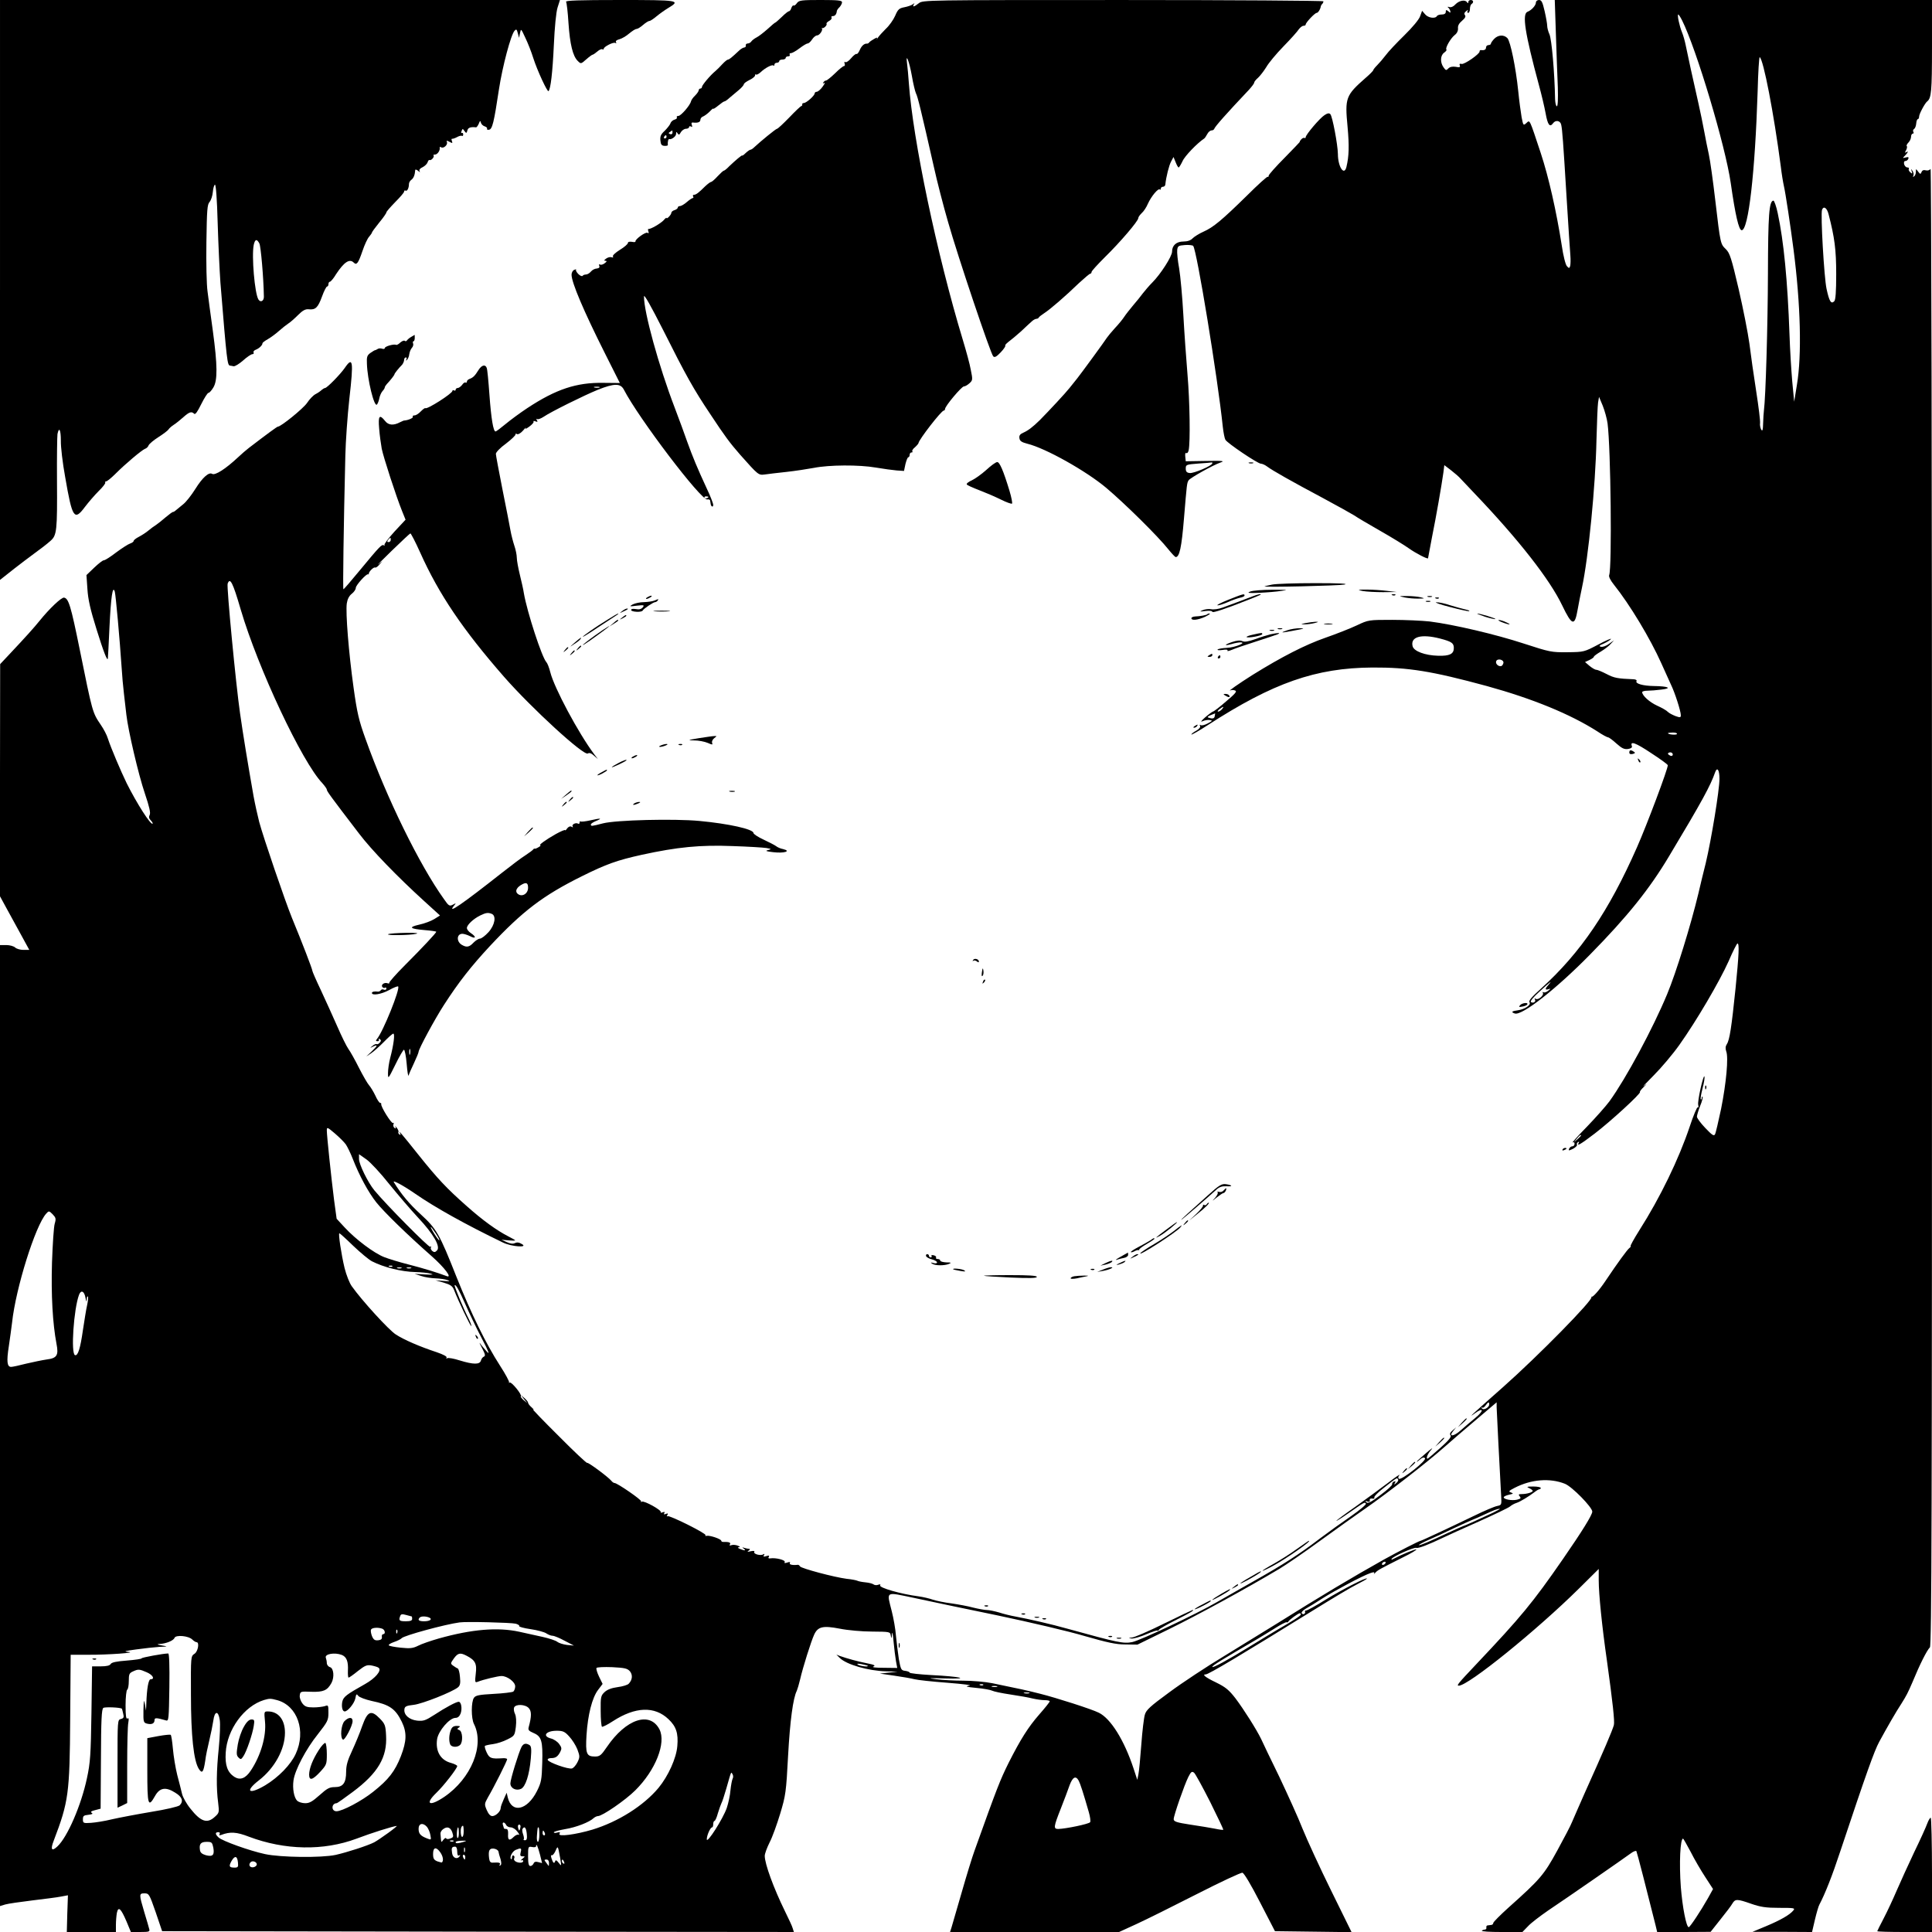<?xml version="1.0" standalone="no"?>
<!DOCTYPE svg PUBLIC "-//W3C//DTD SVG 20010904//EN"
 "http://www.w3.org/TR/2001/REC-SVG-20010904/DTD/svg10.dtd">
<svg version="1.0" xmlns="http://www.w3.org/2000/svg"
 width="1200pt" height="1200pt" viewBox="0 0 1200 1200"
 preserveAspectRatio="xMidYMid meet">
<g transform="translate(0,1200) scale(0.1,-0.1)"
fill="#000000" stroke="none">
<path d="M0 10199 l0 -1801 43 34 c23 19 74 58 112 87 123 91 129 96 159 122
39 34 42 63 40 375 -1 144 1 273 3 288 10 49 21 26 21 -41 -1 -38 11 -140 27
-227 44 -255 56 -274 123 -184 22 29 60 73 85 98 25 24 43 48 41 52 -3 4 0 8
5 8 6 0 32 21 59 48 63 63 161 145 182 154 10 3 20 13 23 22 4 9 31 32 61 51
30 19 59 41 63 48 4 7 19 20 33 29 14 9 40 30 59 47 37 33 51 37 67 21 7 -7
21 13 44 60 19 38 39 70 45 70 6 0 19 15 30 33 27 44 26 138 -3 352 -13 94
-28 204 -33 245 -6 41 -9 179 -7 306 3 200 5 234 20 250 9 11 18 38 20 62 2
23 8 43 13 45 6 1 13 -87 17 -238 4 -132 12 -298 17 -370 40 -492 43 -514 60
-516 3 0 13 -2 22 -4 9 -1 35 15 59 36 24 22 50 39 57 39 8 0 11 5 8 10 -3 6
2 13 12 17 21 8 43 28 43 40 0 5 15 16 33 26 17 10 48 32 68 50 20 18 47 39
59 47 13 8 40 32 61 53 29 29 46 38 66 36 43 -5 58 11 83 79 12 34 27 62 31
62 5 0 9 7 9 15 0 8 4 15 9 15 5 0 23 21 39 48 49 74 83 97 109 71 18 -18 28
-5 54 71 13 39 32 80 42 90 9 11 17 22 17 25 0 4 20 31 45 62 25 30 45 59 45
64 0 5 25 33 55 64 30 30 55 59 55 65 0 6 4 9 9 6 10 -6 21 16 21 41 0 9 7 21
16 27 13 10 21 29 23 60 1 5 9 2 18 -5 11 -10 14 -10 9 -2 -4 8 2 17 18 24 14
7 28 20 32 31 3 10 8 16 12 14 10 -5 32 20 25 28 -4 3 1 6 9 6 15 0 33 26 29
43 -1 5 3 6 9 2 15 -9 42 15 36 32 -5 11 -1 11 16 2 18 -10 20 -9 15 5 -4 9
-3 15 1 14 4 -1 17 3 30 10 12 7 26 11 31 8 4 -3 8 1 8 9 0 8 -4 12 -9 9 -4
-3 -5 3 -1 12 6 16 7 16 18 0 11 -15 13 -15 18 4 4 17 20 23 54 19 4 0 11 10
17 23 7 19 10 20 13 6 2 -9 13 -20 24 -23 11 -4 17 -10 14 -15 -3 -4 3 -7 12
-6 21 3 31 45 62 251 22 143 74 339 97 364 11 12 14 9 20 -15 l8 -29 6 30 c6
29 6 28 33 -30 16 -33 38 -89 49 -125 25 -78 88 -214 95 -206 13 13 25 114 33
286 5 112 14 204 23 233 l15 47 -1739 0 -1739 0 0 -1801z m1611 289 c9 -18 26
-210 28 -330 1 -28 -21 -39 -34 -18 -23 37 -43 270 -29 339 8 36 19 39 35 9z"/>
<path d="M3516 11989 c4 -7 11 -66 15 -133 9 -132 27 -204 57 -234 20 -20 20
-20 53 9 18 16 36 29 39 29 4 0 17 9 30 20 12 11 27 17 31 14 5 -3 9 -2 9 3 0
13 61 44 72 36 7 -3 8 -1 4 5 -4 7 4 14 21 18 15 4 43 20 61 36 18 15 38 28
45 28 7 0 25 11 41 25 16 14 34 25 40 25 6 0 25 13 43 28 18 15 50 38 73 52
80 48 69 50 -301 50 -251 0 -338 -3 -333 -11z"/>
<path d="M4950 11981 c-7 -11 -17 -18 -21 -15 -4 2 -10 -5 -14 -16 -3 -11 -10
-20 -15 -20 -5 0 -25 -16 -44 -35 -20 -19 -38 -35 -40 -35 -3 0 -24 -18 -48
-40 -24 -21 -54 -45 -68 -52 -14 -7 -29 -19 -33 -25 -4 -7 -15 -13 -22 -13 -8
0 -14 -5 -13 -12 2 -7 -2 -12 -9 -13 -6 0 -20 -8 -30 -17 -49 -46 -64 -58 -71
-58 -5 0 -20 -12 -34 -27 -14 -16 -34 -35 -44 -44 -32 -26 -84 -88 -84 -99 0
-5 -4 -10 -10 -10 -5 0 -10 -5 -10 -10 0 -6 -10 -21 -22 -33 -13 -12 -24 -28
-26 -36 -5 -25 -63 -91 -78 -91 -9 0 -13 -4 -10 -9 3 -5 -3 -11 -14 -14 -11
-3 -23 -13 -26 -24 -4 -10 -20 -30 -36 -46 -23 -21 -29 -34 -26 -60 2 -25 8
-32 25 -33 12 -1 22 2 21 5 -2 20 3 41 10 37 4 -2 14 1 23 7 15 11 19 18 19
35 0 4 4 1 9 -7 7 -11 11 -9 20 8 7 11 21 21 31 21 11 0 20 5 20 11 0 5 5 7
12 3 8 -5 9 -2 5 10 -4 10 -2 16 6 15 30 -4 47 2 47 16 0 9 8 19 18 22 9 4 27
17 40 30 12 13 22 21 22 18 0 -4 14 5 31 19 17 14 34 26 38 26 5 0 19 10 33
23 14 12 39 33 56 47 17 14 31 30 32 36 0 6 16 18 35 27 19 9 35 22 35 29 0 6
3 9 6 5 3 -3 16 3 28 14 28 27 72 50 80 42 3 -4 6 -1 6 5 0 7 7 12 15 12 8 0
15 5 15 10 0 6 9 10 20 10 11 0 20 5 20 10 0 6 7 10 16 10 8 0 12 5 9 10 -3 6
0 10 8 10 7 0 31 13 53 30 21 16 44 30 50 30 7 0 19 11 28 25 9 14 23 25 31
25 15 0 38 33 30 44 -3 3 -2 4 1 2 8 -6 33 17 28 26 -3 4 5 12 16 18 11 6 18
15 15 21 -4 5 0 9 8 9 14 0 23 12 25 33 1 4 8 15 17 23 8 9 15 22 15 30 0 11
-24 14 -133 14 -120 0 -134 -2 -147 -19z m-773 -805 c0 -8 -6 -12 -15 -9 -11
5 -11 7 0 14 7 5 13 9 14 9 0 0 1 -6 1 -14z m-37 -26 c0 -5 -5 -10 -11 -10 -5
0 -7 5 -4 10 3 6 8 10 11 10 2 0 4 -4 4 -10z"/>
<path d="M5707 11980 c-29 -23 -42 -26 -31 -7 6 9 5 9 -7 0 -8 -6 -31 -14 -52
-18 -32 -6 -40 -13 -57 -53 -11 -25 -37 -62 -58 -81 -20 -20 -43 -45 -50 -56
-7 -11 -10 -14 -6 -7 5 11 2 11 -17 0 -13 -7 -27 -17 -30 -21 -3 -5 -9 -8 -13
-8 -18 2 -35 -14 -46 -40 -7 -16 -16 -27 -20 -24 -4 2 -19 -9 -33 -26 -14 -17
-30 -28 -36 -25 -7 4 -8 1 -5 -8 3 -9 2 -16 -3 -16 -6 0 -31 -20 -56 -45 -26
-25 -51 -45 -56 -45 -6 0 -13 -5 -17 -12 -5 -7 -3 -8 6 -3 7 4 2 -6 -11 -24
-12 -17 -29 -31 -36 -31 -7 0 -13 -5 -13 -10 0 -14 -51 -59 -67 -60 -7 0 -12
-4 -10 -9 1 -5 -2 -9 -6 -10 -4 0 -38 -32 -75 -71 -37 -38 -71 -70 -76 -70 -7
0 -100 -76 -144 -117 -7 -7 -17 -13 -21 -13 -4 0 -17 -9 -29 -20 -12 -12 -22
-19 -22 -16 0 6 -43 -31 -80 -66 -15 -16 -30 -28 -34 -28 -4 0 -21 -16 -39
-35 -17 -19 -36 -35 -40 -35 -5 0 -21 -12 -37 -27 -39 -39 -57 -53 -70 -53 -6
0 -8 -4 -5 -10 3 -5 3 -10 -2 -10 -4 0 -21 -11 -37 -25 -16 -14 -35 -25 -43
-25 -7 0 -13 -4 -13 -9 0 -5 -9 -13 -20 -16 -11 -3 -20 -11 -20 -16 0 -6 -7
-17 -15 -25 -8 -9 -15 -12 -15 -8 0 4 -8 -2 -17 -13 -19 -21 -83 -58 -95 -55
-4 1 -4 -6 -1 -15 4 -11 3 -14 -6 -9 -11 7 -78 -41 -74 -54 1 -4 -9 -5 -22 -2
-15 2 -25 0 -25 -7 0 -7 -22 -26 -50 -43 -27 -17 -47 -35 -43 -41 4 -6 0 -8
-8 -5 -8 3 -23 0 -34 -8 -14 -10 -15 -14 -4 -14 10 -1 9 -4 -5 -15 -10 -8 -24
-12 -29 -8 -6 4 -8 0 -5 -8 4 -10 -1 -15 -16 -17 -11 0 -28 -9 -36 -19 -8 -10
-22 -18 -30 -18 -8 0 -18 -3 -21 -8 -4 -5 -16 0 -27 11 -11 11 -17 23 -14 27
4 3 -1 3 -11 -1 -9 -3 -17 -17 -17 -30 0 -49 76 -227 206 -486 l94 -187 -102
1 c-167 3 -294 -39 -473 -157 -44 -29 -105 -74 -135 -99 -30 -25 -58 -46 -62
-46 -14 0 -27 78 -38 228 -6 84 -13 159 -17 167 -8 23 -31 18 -50 -12 -23 -37
-34 -48 -55 -56 -10 -3 -18 -11 -18 -17 0 -6 -4 -9 -8 -6 -5 3 -15 -4 -22 -15
-8 -10 -20 -19 -27 -19 -7 0 -13 -5 -13 -11 0 -5 -4 -7 -10 -4 -5 3 -10 2 -10
-3 0 -16 -158 -117 -168 -107 -3 2 -15 -7 -28 -20 -13 -14 -30 -25 -39 -25 -9
0 -14 -4 -11 -9 5 -7 -31 -22 -54 -23 -3 0 -13 -5 -24 -10 -41 -22 -73 -20
-94 7 -35 44 -44 33 -37 -47 3 -40 11 -97 16 -125 11 -54 89 -295 127 -389
l21 -52 -69 -74 c-38 -42 -66 -79 -62 -83 4 -5 2 -5 -4 -2 -13 7 -23 -3 -153
-160 -51 -62 -95 -113 -98 -113 -4 0 1 378 12 831 2 86 13 245 25 353 27 235
22 265 -29 190 -28 -40 -110 -124 -122 -124 -4 0 -14 -6 -21 -12 -7 -7 -24
-19 -38 -26 -14 -7 -38 -32 -53 -55 -24 -35 -162 -147 -181 -147 -5 0 -61 -41
-180 -132 -17 -13 -47 -39 -67 -58 -77 -72 -143 -115 -162 -103 -20 12 -60
-24 -103 -93 -25 -40 -59 -83 -76 -96 -16 -13 -36 -29 -44 -36 -7 -7 -16 -12
-19 -12 -4 1 -23 -14 -45 -32 -21 -18 -48 -40 -60 -48 -13 -8 -35 -24 -49 -36
-14 -12 -41 -29 -58 -38 -18 -9 -33 -21 -33 -26 0 -5 -10 -12 -22 -16 -12 -4
-51 -29 -86 -55 -35 -27 -69 -49 -77 -49 -7 0 -34 -21 -60 -46 l-48 -46 6 -87
c4 -64 18 -127 57 -251 43 -138 68 -203 70 -179 1 2 5 90 10 194 9 188 20 263
33 220 6 -21 31 -298 42 -465 3 -52 10 -129 15 -170 5 -41 12 -100 15 -130 11
-97 75 -372 115 -489 28 -83 36 -119 30 -132 -7 -13 -5 -22 6 -34 9 -9 14 -18
12 -21 -11 -11 -98 125 -161 251 -37 76 -97 217 -117 278 -6 21 -26 59 -44 85
-52 77 -51 74 -131 469 -55 271 -69 316 -97 321 -16 3 -91 -68 -153 -145 -33
-41 -86 -100 -182 -202 l-62 -66 -1 -721 0 -721 43 -79 c24 -43 65 -118 91
-166 l48 -88 -37 0 c-20 0 -43 7 -51 15 -9 8 -33 15 -55 15 l-39 0 0 -2984 0
-2985 33 10 c17 5 93 16 167 25 74 9 155 19 179 24 l43 8 -4 -114 -3 -114 152
0 153 0 0 44 c0 24 3 58 6 75 9 42 25 28 60 -54 l27 -65 60 0 c52 0 59 2 54
18 -2 9 -16 57 -31 106 -33 111 -33 116 2 116 27 0 30 -5 69 -117 l40 -118
1962 -3 1962 -2 -7 22 c-3 13 -26 61 -49 108 -70 143 -125 293 -125 343 0 13
14 51 30 83 17 32 46 113 66 179 34 113 37 133 49 360 12 218 31 358 54 403 4
9 14 42 21 72 16 71 68 236 87 277 23 50 55 57 159 37 49 -10 139 -18 201 -18
112 -1 112 -1 116 -26 3 -20 5 -18 7 10 2 20 6 2 10 -45 4 -44 11 -99 15 -122
l8 -43 -84 1 c-52 0 -76 3 -64 8 15 6 6 11 -40 20 -56 11 -122 29 -170 46
l-20 8 20 -20 c42 -42 177 -81 290 -84 l70 -2 -55 -6 -55 -6 90 -13 c50 -7
106 -17 125 -22 19 -5 111 -15 205 -22 101 -8 156 -15 135 -18 -28 -5 -18 -8
45 -14 44 -4 87 -12 97 -17 9 -5 60 -16 115 -24 54 -8 116 -19 138 -25 22 -5
55 -10 73 -10 17 0 32 -3 32 -7 0 -5 -29 -41 -65 -82 -69 -79 -116 -154 -189
-298 -55 -111 -70 -149 -213 -548 -14 -38 -50 -155 -80 -260 -30 -104 -59
-202 -63 -217 l-9 -28 525 0 525 0 107 49 c59 27 228 111 375 186 147 75 275
135 284 133 10 -2 53 -74 109 -183 l93 -180 238 -3 238 -3 -127 258 c-70 142
-149 314 -177 383 -27 69 -93 214 -145 324 -53 109 -104 214 -113 235 -28 58
-107 183 -159 252 -41 53 -62 70 -121 99 -65 31 -89 50 -64 50 18 0 222 122
671 400 113 70 233 142 268 159 34 17 62 33 62 36 0 11 -154 -68 -255 -130
-60 -38 -115 -68 -122 -68 -7 0 -10 -4 -7 -8 2 -4 0 -10 -5 -13 -5 -4 -12 -2
-16 4 -3 6 8 18 25 28 17 9 64 38 104 64 79 50 248 140 297 157 23 8 28 7 24
-2 -4 -7 -1 -5 7 4 14 16 27 23 172 96 49 24 86 46 83 49 -4 4 -86 -29 -141
-58 -12 -7 -16 -7 -12 0 10 16 138 73 153 68 12 -5 76 20 168 64 22 11 120 55
219 99 98 44 186 86 195 94 9 8 27 18 40 22 22 7 74 38 116 70 10 8 23 15 27
15 4 0 8 4 8 8 0 5 -21 9 -47 9 -39 0 -44 -2 -25 -10 12 -6 22 -13 22 -17 0
-9 -37 -20 -69 -20 -19 0 -21 -3 -12 -14 10 -12 6 -15 -17 -21 -32 -7 -82 2
-82 15 0 5 15 12 33 16 27 6 29 8 12 14 -17 6 -14 10 23 29 103 53 219 62 312
25 45 -18 170 -146 170 -173 0 -20 -63 -122 -182 -294 -188 -272 -261 -360
-537 -652 -118 -125 -126 -135 -110 -135 59 0 483 343 747 604 l122 121 0 -72
c0 -82 20 -283 51 -498 36 -259 49 -379 43 -400 -11 -38 -61 -155 -178 -415
-35 -80 -72 -163 -81 -185 -8 -22 -51 -103 -93 -180 -82 -150 -106 -178 -302
-353 -52 -47 -95 -90 -95 -96 0 -6 -6 -12 -12 -12 -7 -1 -18 -2 -23 -3 -6 0
-9 -6 -8 -13 2 -7 -2 -12 -9 -13 -6 0 -15 -3 -19 -7 -4 -5 51 -8 122 -8 l130
0 35 36 c18 20 75 63 124 97 124 83 473 325 512 354 17 13 34 20 37 15 4 -7
67 -251 119 -460 l10 -42 166 0 166 1 61 77 c34 42 68 87 75 100 17 28 29 28
117 -3 58 -20 91 -25 173 -25 93 0 100 -1 88 -16 -22 -27 -79 -60 -170 -98
l-84 -35 185 0 185 -1 18 77 c10 42 22 83 27 92 36 68 81 182 130 331 164 492
211 623 242 681 49 90 104 186 139 239 29 46 40 67 67 130 47 114 90 199 109
218 11 11 13 840 13 4605 0 2657 -4 4586 -9 4578 -5 -8 -18 -12 -29 -9 -14 4
-23 0 -27 -11 -6 -14 -8 -14 -21 3 -14 19 -14 19 -14 -1 0 -12 -5 -25 -12 -29
-7 -4 -8 -3 -4 4 4 7 2 20 -4 29 -11 17 -11 17 -6 -1 6 -16 4 -17 -9 -6 -8 7
-12 16 -9 21 3 5 -1 9 -9 9 -8 0 -17 9 -20 20 -3 12 0 20 8 20 7 0 15 6 18 14
4 10 0 12 -16 8 -21 -5 -21 -5 -4 12 19 20 23 31 6 20 -8 -5 -8 -1 0 13 6 11
8 23 4 26 -3 3 2 13 11 22 9 9 16 25 16 36 0 10 5 19 11 19 5 0 7 5 3 11 -3 6
-2 14 5 18 6 4 12 19 13 34 1 15 6 27 10 27 4 0 8 7 8 16 0 16 36 83 50 94 26
20 30 63 30 339 l0 291 -1171 0 -1172 0 7 -212 c4 -117 9 -266 12 -330 2 -75
0 -118 -6 -118 -5 0 -10 19 -11 43 -3 165 -21 373 -35 404 -8 17 -14 41 -14
53 0 11 -7 52 -16 91 -13 56 -19 69 -35 69 -10 0 -19 -7 -19 -15 0 -19 -28
-49 -52 -58 -35 -13 -17 -131 71 -457 16 -58 34 -135 41 -173 13 -73 26 -90
46 -63 16 23 46 17 51 -9 7 -32 12 -101 33 -445 11 -179 22 -345 24 -369 2
-24 1 -52 -1 -62 -5 -16 -7 -17 -20 -3 -9 9 -23 63 -33 132 -33 210 -81 423
-130 571 -72 217 -67 207 -89 187 -19 -17 -20 -16 -30 36 -5 29 -15 102 -21
163 -15 146 -48 306 -67 328 -22 23 -58 21 -83 -5 -11 -12 -20 -25 -20 -30 0
-4 -7 -8 -15 -8 -8 0 -15 -7 -15 -15 0 -14 -12 -19 -32 -16 -5 0 -8 -3 -8 -9
0 -16 -94 -81 -111 -77 -12 3 -16 0 -12 -9 4 -12 -1 -14 -25 -9 -20 3 -36 0
-46 -10 -13 -14 -16 -13 -30 7 -22 31 -20 74 4 91 11 8 17 16 14 19 -9 9 26
70 51 90 15 11 22 27 21 42 -2 16 6 31 25 47 19 16 25 27 18 35 -6 8 -4 16 8
25 11 9 14 10 9 2 -4 -7 -2 -13 3 -13 6 0 11 11 11 24 0 14 5 28 10 31 15 9
12 25 -5 25 -8 0 -15 -6 -15 -12 0 -9 -2 -10 -8 -2 -11 18 -49 11 -72 -13 -12
-14 -27 -20 -38 -17 -10 4 -13 2 -7 -3 6 -4 11 -14 13 -22 3 -12 0 -12 -12 -1
-13 10 -16 10 -16 -4 0 -10 -9 -16 -24 -16 -14 0 -28 -4 -31 -10 -11 -18 -56
-11 -74 12 l-18 21 -12 -33 c-6 -20 -48 -70 -99 -120 -48 -47 -100 -102 -115
-123 -16 -21 -39 -48 -53 -62 -13 -13 -24 -27 -24 -30 0 -4 -21 -26 -47 -48
-125 -110 -130 -124 -113 -304 11 -120 9 -183 -7 -250 -14 -58 -53 1 -53 81
-1 58 -34 234 -47 247 -8 8 -18 6 -36 -6 -29 -18 -117 -122 -117 -137 0 -5 -3
-7 -7 -5 -5 3 -14 -1 -21 -9 -7 -8 -11 -14 -8 -14 2 0 -41 -45 -95 -100 -54
-54 -99 -105 -99 -111 0 -7 -3 -10 -6 -7 -3 3 -61 -49 -128 -116 -158 -155
-210 -198 -271 -225 -27 -12 -57 -31 -67 -41 -12 -13 -32 -20 -57 -20 -44 0
-71 -24 -71 -63 0 -29 -71 -140 -123 -192 -18 -18 -43 -47 -57 -65 -14 -19
-42 -54 -63 -78 -21 -25 -46 -57 -55 -71 -9 -14 -35 -46 -57 -69 -22 -24 -44
-51 -50 -60 -13 -21 -157 -218 -184 -252 -11 -14 -33 -41 -48 -60 -26 -33
-125 -139 -184 -199 -45 -44 -73 -65 -102 -78 -21 -9 -28 -18 -25 -35 2 -17
14 -25 49 -34 114 -28 365 -169 490 -274 116 -98 321 -300 386 -382 21 -26 41
-47 45 -48 24 -1 37 58 52 240 18 215 18 220 29 237 10 15 151 94 197 110 30
10 18 12 -90 10 l-125 -2 -3 29 c-2 16 1 26 6 22 6 -3 12 4 15 17 11 50 7 307
-7 469 -8 95 -20 263 -26 373 -6 110 -18 240 -26 288 -9 48 -14 100 -12 115 3
24 8 27 47 30 24 2 48 -1 52 -5 22 -22 153 -822 184 -1123 4 -36 11 -72 16
-81 11 -21 201 -149 221 -149 8 0 26 -8 39 -18 32 -24 148 -90 349 -197 91
-49 177 -97 191 -106 14 -10 86 -53 160 -95 74 -42 155 -92 180 -110 42 -30
119 -70 119 -61 0 2 11 59 24 128 27 133 60 324 71 402 l6 48 42 -32 c23 -18
50 -41 60 -53 11 -12 49 -52 86 -91 275 -288 467 -534 544 -695 61 -127 78
-132 96 -27 7 39 19 101 27 137 40 185 84 631 90 915 3 110 7 216 10 235 l6
35 23 -55 c12 -30 26 -80 30 -110 20 -156 28 -895 10 -942 -4 -9 8 -33 29 -59
100 -125 226 -335 295 -489 23 -52 51 -113 61 -135 23 -47 60 -162 60 -187 0
-15 -4 -16 -32 -6 -18 7 -40 18 -48 26 -8 9 -38 26 -67 39 -48 22 -93 63 -93
84 0 5 15 9 33 9 17 0 57 3 87 7 69 8 42 21 -47 22 -68 1 -118 15 -108 31 3 5
-4 10 -17 11 -101 4 -122 8 -168 32 -29 15 -58 27 -65 27 -8 0 -26 11 -42 24
l-28 24 28 13 c15 7 27 16 27 20 0 4 19 18 43 32 23 14 51 35 62 48 l20 22
-31 -22 c-17 -13 -40 -21 -50 -18 -15 3 -11 8 18 20 20 9 40 22 44 28 4 6 -32
-9 -80 -35 -86 -45 -87 -46 -190 -47 -100 -1 -109 1 -272 54 -174 57 -434 118
-584 137 -46 5 -151 10 -232 10 -147 0 -148 0 -220 -34 -40 -19 -129 -54 -198
-78 -123 -43 -268 -117 -450 -230 -84 -53 -163 -108 -135 -95 6 2 18 2 27 -2
13 -5 0 -20 -57 -68 -40 -35 -77 -63 -82 -63 -4 -1 -26 -17 -48 -36 -23 -20
-30 -31 -17 -24 13 6 33 10 45 8 20 -3 19 -5 -11 -21 -18 -10 -38 -15 -44 -11
-7 4 -8 3 -4 -5 4 -7 -5 -18 -23 -29 -17 -9 -31 -20 -31 -24 0 -4 46 22 103
59 405 262 670 355 1022 357 224 1 367 -22 710 -115 283 -78 518 -174 687
-282 31 -21 61 -37 67 -37 5 0 28 -17 51 -38 34 -30 48 -37 72 -34 19 3 27 9
24 18 -13 34 23 21 119 -43 57 -37 104 -71 104 -76 2 -20 -130 -371 -191 -509
-175 -397 -350 -655 -596 -878 -59 -53 -79 -77 -72 -85 13 -16 -29 -44 -72
-50 -38 -5 -45 -11 -19 -20 45 -14 257 152 467 366 233 237 370 408 491 611
207 345 257 438 286 521 13 36 27 15 27 -40 0 -71 -51 -380 -85 -523 -15 -58
-35 -143 -46 -190 -47 -196 -138 -491 -194 -625 -88 -212 -255 -523 -358 -665
-22 -30 -86 -102 -141 -159 -56 -57 -95 -101 -88 -97 7 4 12 1 12 -8 0 -9 -6
-16 -14 -16 -8 0 -16 -7 -20 -15 -5 -13 -2 -13 25 0 16 9 27 20 24 25 -3 5 0
12 6 16 8 4 9 3 5 -4 -15 -25 11 -10 100 58 97 74 288 249 280 257 -2 3 8 17
23 31 23 23 23 24 2 7 -14 -11 13 18 60 65 47 47 119 132 160 190 106 149 249
393 306 520 26 61 51 110 55 110 12 0 9 -67 -12 -278 -25 -243 -37 -321 -54
-347 -9 -14 -10 -27 -4 -45 15 -38 0 -198 -32 -358 -17 -79 -33 -150 -38 -158
-7 -12 -19 -3 -60 40 -29 30 -52 62 -52 70 0 8 9 39 20 67 12 28 18 54 15 57
-3 3 -5 -1 -5 -8 0 -7 -3 -11 -6 -8 -3 3 2 34 11 68 9 34 14 67 12 73 -6 20
-45 -153 -39 -176 3 -12 1 -19 -3 -15 -4 4 -27 -50 -50 -120 -67 -200 -183
-440 -313 -644 -34 -54 -58 -98 -54 -98 4 0 0 -6 -9 -13 -13 -11 -68 -85 -149
-206 -37 -55 -77 -100 -84 -95 -3 2 -4 1 -1 -2 12 -17 -331 -366 -550 -560
-194 -172 -221 -196 -178 -165 58 44 64 21 6 -26 -25 -21 -66 -55 -89 -76 -45
-41 -80 -43 -47 -4 l18 22 -22 -19 c-16 -13 -20 -23 -13 -31 7 -8 -11 -31 -64
-78 -41 -37 -77 -67 -79 -67 -12 0 1 32 24 57 13 15 -2 5 -33 -22 -32 -27 -58
-51 -58 -53 0 -3 9 3 20 13 15 13 24 15 31 8 13 -13 -145 -138 -162 -128 -6 5
-6 12 3 23 7 9 -25 -13 -72 -49 -47 -36 -138 -102 -202 -148 -65 -45 -118 -85
-118 -87 0 -3 35 19 78 49 98 68 99 69 106 58 4 -5 -38 -40 -91 -77 -54 -37
-142 -100 -195 -140 -127 -97 -230 -163 -413 -266 -82 -47 -184 -104 -225
-128 -131 -76 -473 -237 -527 -249 -55 -11 -88 -4 -403 83 -99 28 -239 60
-325 76 -28 5 -73 16 -100 25 -28 8 -61 15 -75 15 -14 0 -52 7 -85 15 -32 9
-93 20 -134 26 -42 5 -94 16 -116 23 -22 8 -62 17 -90 21 -109 14 -247 54
-238 68 4 7 -1 8 -12 4 -9 -4 -23 -3 -29 2 -6 5 -29 11 -51 13 -22 2 -45 7
-50 10 -6 3 -36 9 -67 12 -77 10 -280 64 -289 77 -3 6 -9 10 -13 10 -31 -4
-56 1 -50 10 4 8 -1 9 -16 4 -15 -5 -20 -4 -16 3 7 12 -55 28 -88 23 -12 -2
-16 1 -11 9 5 9 1 10 -15 5 -17 -5 -21 -4 -15 5 5 9 4 11 -4 6 -17 -11 -63 2
-56 15 4 6 -4 8 -22 4 -21 -5 -24 -4 -13 4 9 6 10 11 3 11 -6 0 -20 3 -30 6
-15 5 -15 4 -3 -5 18 -13 3 -13 -25 -1 -14 6 -15 9 -5 10 9 1 6 5 -8 10 -12 5
-30 6 -39 3 -11 -4 -14 -3 -9 5 7 11 -7 16 -41 15 -7 -1 -13 3 -13 7 0 11 -71
35 -90 31 -8 -2 -12 0 -8 4 9 9 -223 125 -236 118 -5 -4 -6 -1 -1 7 6 10 4 12
-9 7 -11 -5 -15 -3 -10 5 5 8 2 9 -10 5 -9 -4 -15 -3 -12 1 7 12 -104 73 -117
65 -7 -3 -9 -3 -5 2 7 7 -148 114 -165 114 -5 0 -14 6 -20 14 -20 24 -144 116
-150 111 -3 -3 -83 72 -177 167 -95 94 -167 169 -159 165 8 -4 4 1 -8 12 -13
11 -23 24 -23 30 0 5 -10 17 -22 28 l-23 19 20 -25 20 -25 -23 19 c-12 11 -20
21 -17 24 9 9 -58 91 -69 85 -6 -3 -8 -3 -4 1 3 4 -22 51 -57 105 -87 135
-178 321 -270 551 -106 268 -123 297 -222 388 -70 64 -120 123 -167 200 -9 16
65 -25 134 -73 123 -85 311 -190 543 -302 54 -27 164 -34 117 -9 -16 10 -30
11 -42 5 -12 -6 -28 -4 -50 6 l-33 15 43 -4 c23 -2 42 -2 42 0 0 2 -19 13 -43
25 -72 37 -158 99 -257 187 -126 111 -183 172 -303 322 -100 126 -127 157
-112 131 5 -10 4 -12 -4 -7 -6 4 -9 11 -6 15 2 5 -3 17 -11 27 -9 10 -12 13
-8 5 5 -10 3 -12 -5 -7 -7 5 -10 15 -7 23 3 8 2 12 -3 8 -10 -5 -78 104 -73
118 1 4 -2 7 -7 7 -5 0 -19 21 -30 46 -12 25 -30 54 -39 64 -9 10 -37 58 -62
107 -24 48 -54 102 -66 118 -12 17 -43 80 -69 140 -27 61 -72 161 -101 223
-30 63 -54 118 -54 123 0 10 -63 174 -127 329 -42 103 -177 498 -203 595 -10
39 -26 111 -35 160 -35 199 -66 387 -84 515 -26 180 -84 787 -77 805 15 41 32
8 81 -160 108 -367 382 -949 507 -1079 15 -17 28 -35 28 -40 0 -10 20 -38 200
-273 78 -103 237 -267 404 -419 l99 -90 -35 -22 c-19 -12 -61 -28 -94 -35 -70
-16 -59 -26 36 -34 38 -3 70 -8 70 -10 0 -7 -88 -101 -195 -208 -55 -55 -98
-104 -97 -109 2 -5 -3 -6 -11 -3 -19 7 -41 -8 -33 -22 4 -6 12 -9 17 -6 5 4 9
1 9 -5 0 -7 -7 -10 -15 -7 -8 4 -17 2 -20 -4 -4 -5 -12 -9 -18 -8 -22 3 -37
-1 -37 -8 0 -18 57 -9 106 17 28 16 54 26 57 23 14 -14 -93 -280 -132 -327 -8
-9 -7 -13 4 -13 8 0 11 5 8 10 -3 6 -1 7 6 3 9 -6 9 -11 0 -22 -6 -7 -15 -12
-19 -9 -4 2 -16 -2 -26 -11 -18 -14 -18 -15 4 -4 31 15 28 5 -10 -31 l-33 -31
30 20 c17 11 52 43 80 71 27 28 53 51 58 51 11 0 2 -70 -19 -150 -8 -30 -14
-72 -14 -95 0 -39 1 -38 46 53 24 50 49 92 53 92 5 0 13 -39 17 -87 4 -49 9
-81 12 -73 2 8 17 43 33 76 16 34 29 66 29 71 0 17 102 206 158 292 91 141
168 239 285 365 204 218 330 314 572 434 151 75 218 99 372 133 220 48 363 62
563 54 96 -3 191 -9 210 -12 33 -6 33 -7 10 -13 -19 -5 -11 -8 33 -13 66 -8
114 6 62 19 -17 3 -37 12 -45 19 -8 6 -43 24 -77 40 -35 16 -63 35 -63 41 0
24 -154 58 -335 75 -158 15 -519 6 -600 -15 -70 -18 -75 -19 -75 -7 0 5 14 14
30 21 45 18 33 20 -32 5 -31 -7 -59 -10 -62 -7 -3 3 -6 0 -6 -7 0 -7 -4 -10
-9 -7 -14 9 -42 -5 -34 -17 4 -6 1 -7 -7 -2 -8 5 -18 1 -27 -10 -7 -11 -13
-15 -13 -11 0 4 -26 -7 -57 -24 -64 -36 -110 -70 -97 -70 5 0 0 -6 -11 -12
-11 -7 -22 -11 -24 -9 -2 1 -7 -1 -10 -6 -3 -4 -24 -20 -47 -35 -23 -14 -88
-63 -145 -108 -250 -197 -347 -264 -298 -204 13 16 12 16 -8 5 -21 -11 -26 -8
-55 34 -153 213 -357 630 -487 994 -42 116 -53 163 -75 321 -30 215 -50 464
-42 522 4 26 14 47 31 60 14 11 25 27 25 37 0 16 66 89 76 84 2 -2 4 0 5 5 1
13 31 42 39 37 4 -2 16 5 26 18 l19 22 -25 -20 c-13 -11 24 27 84 85 60 58
111 106 115 107 3 1 31 -52 61 -119 116 -259 265 -479 521 -772 172 -196 494
-491 520 -476 9 6 22 2 38 -13 l25 -22 -23 30 c-98 131 -249 413 -273 510 -7
28 -18 56 -24 62 -28 29 -120 312 -140 428 -3 22 -15 74 -25 115 -10 41 -19
89 -19 106 0 17 -7 51 -15 74 -8 24 -19 66 -24 94 -5 28 -27 143 -50 256 -22
112 -41 212 -41 221 0 10 28 39 63 64 34 26 61 52 59 57 -1 5 3 6 9 2 7 -4 23
5 38 22 14 17 22 23 16 15 -5 -8 4 -4 22 9 18 13 30 27 27 31 -3 5 3 6 12 2
13 -5 15 -3 9 7 -5 8 -4 11 2 7 5 -3 22 3 39 14 45 31 251 133 337 168 103 41
141 41 162 1 92 -178 480 -689 518 -682 10 2 18 -2 18 -8 1 -5 2 -14 3 -19 2
-18 16 -24 16 -7 0 9 -18 56 -41 104 -57 123 -87 195 -120 287 -15 44 -51 141
-79 215 -98 256 -191 593 -190 689 0 17 43 -59 119 -209 141 -281 188 -366
294 -524 89 -135 121 -178 185 -251 112 -126 113 -127 152 -122 19 3 80 10
135 16 55 6 132 18 170 25 95 19 281 20 385 2 47 -8 105 -16 130 -18 l45 -3 9
43 c6 23 13 42 18 42 4 0 8 7 8 15 0 8 5 15 12 15 6 0 8 3 5 6 -4 4 3 16 16
26 12 11 22 23 22 26 2 21 142 202 157 202 4 0 8 5 8 10 0 18 103 140 117 140
8 0 23 9 35 20 20 18 20 23 8 82 -6 35 -29 119 -50 188 -160 528 -310 1242
-335 1595 -3 44 -8 98 -11 120 -10 75 14 13 30 -77 8 -48 20 -96 25 -107 11
-20 32 -107 110 -451 21 -96 62 -254 90 -350 61 -215 264 -817 280 -833 9 -9
20 -3 46 24 19 20 32 39 29 42 -3 3 6 13 20 24 14 10 50 40 79 66 28 27 59 55
68 63 9 8 21 14 27 14 5 0 12 3 14 8 2 4 17 16 34 27 36 23 129 103 217 188
34 31 64 57 69 57 4 0 8 5 8 11 0 6 38 47 83 92 93 91 207 224 207 242 0 7 10
20 21 31 12 10 30 37 39 59 21 46 64 98 74 88 3 -3 6 -1 6 5 0 7 6 12 13 12 8
0 14 6 15 13 5 49 23 120 36 144 l15 28 13 -32 c7 -18 15 -33 19 -33 3 0 14
18 24 39 13 31 91 112 135 141 4 3 12 15 19 28 6 12 18 22 26 22 7 0 15 4 17
10 5 15 77 96 216 243 17 19 32 38 32 44 0 5 11 19 24 30 13 12 36 42 51 66
14 25 62 83 107 129 44 45 87 93 95 106 9 12 22 22 29 22 8 0 14 3 14 8 0 12
57 72 68 72 9 0 24 24 26 42 1 3 4 10 9 14 4 4 7 11 7 16 0 4 -560 8 -1244 8
-1228 0 -1244 0 -1269 -20z m4741 -107 c89 -178 269 -780 302 -1010 28 -197
50 -293 68 -293 42 0 83 359 99 862 3 120 9 215 13 213 23 -15 87 -345 131
-680 5 -44 14 -98 19 -120 10 -42 41 -248 60 -395 44 -341 52 -656 21 -840
l-17 -105 -12 125 c-6 69 -14 199 -17 290 -12 339 -36 583 -73 755 -9 44 -22
79 -27 79 -27 -3 -33 -87 -34 -454 -1 -321 -14 -767 -25 -850 -2 -14 -4 -50
-5 -80 -1 -42 -4 -51 -12 -38 -5 10 -9 28 -7 40 2 13 -9 102 -24 198 -15 96
-34 229 -42 295 -9 66 -39 219 -67 340 -45 193 -55 223 -79 247 -34 33 -34 30
-66 303 -14 121 -32 249 -40 285 -8 36 -21 101 -29 145 -8 44 -24 121 -35 170
-31 136 -70 314 -80 365 -5 25 -15 61 -23 80 -16 39 -31 110 -23 110 3 0 14
-17 24 -37z m910 -1205 c37 -143 47 -219 47 -370 0 -112 -4 -161 -12 -169 -20
-20 -31 -1 -48 77 -15 68 -38 465 -28 491 10 26 31 12 41 -29z m-7635 -1075
c-7 -2 -21 -2 -30 0 -10 3 -4 5 12 5 17 0 24 -2 18 -5z m3807 -471 c0 -14
-117 -64 -141 -60 -18 2 -24 9 -24 28 0 24 3 25 80 31 44 3 81 6 83 7 1 1 2
-2 2 -6z m-3130 -208 c0 -8 -19 -13 -24 -6 -3 5 1 9 9 9 8 0 15 -2 15 -3z
m-1973 -267 c0 -8 -6 -14 -14 -14 -9 0 -10 4 -2 14 6 7 12 13 14 13 1 0 2 -6
2 -13z m6517 -613 c72 -19 86 -28 86 -59 0 -37 -26 -50 -97 -48 -82 2 -151 28
-159 59 -15 59 53 78 170 48z m394 -152 c-2 -8 -7 -17 -13 -19 -17 -5 -38 14
-32 30 8 20 49 10 45 -11z m-1748 -287 c-7 -8 -18 -15 -24 -15 -6 0 -2 7 8 15
25 19 32 19 16 0z m-45 -42 c-1 -12 -9 -17 -21 -15 -34 7 -32 10 23 31 1 1 0
-7 -2 -16z m2871 -112 c-5 -8 -56 -3 -56 5 0 2 14 4 31 4 16 0 28 -4 25 -9z
m-26 -127 c0 -8 -6 -11 -15 -8 -8 4 -15 9 -15 13 0 4 7 8 15 8 8 0 15 -6 15
-13z m-7110 -828 c0 -41 -44 -62 -69 -33 -12 16 1 38 34 55 25 13 35 7 35 -22z
m-226 -162 c30 -12 20 -70 -20 -114 -20 -22 -44 -40 -53 -40 -9 0 -27 -12 -40
-25 -25 -27 -42 -31 -70 -15 -37 19 -36 70 1 70 10 0 32 -7 48 -15 36 -19 40
-4 5 19 -14 9 -25 23 -25 32 0 19 40 57 83 78 35 17 48 19 71 10z m6563 -442
c-22 -24 -21 -33 1 -26 15 5 15 4 -2 -10 -10 -8 -23 -13 -29 -9 -6 3 -7 1 -4
-4 9 -14 -29 -47 -44 -37 -7 4 -10 3 -5 -4 8 -13 -10 -26 -25 -16 -7 4 14 30
53 65 63 58 85 75 55 41z m-7070 -429 c-3 -10 -5 -4 -5 12 0 17 2 24 5 18 2
-7 2 -21 0 -30z m-399 -561 c10 -15 29 -54 42 -87 42 -108 98 -211 148 -274
49 -61 195 -203 345 -335 79 -70 129 -137 91 -122 -58 22 -146 49 -236 72 -56
14 -124 35 -152 46 -62 24 -177 110 -245 184 l-50 54 -16 117 c-18 143 -45
399 -45 431 0 23 3 22 50 -18 27 -23 58 -54 68 -68z m7672 55 c0 -2 -10 -12
-22 -23 l-23 -19 19 23 c18 21 26 27 26 19z m-7402 -302 c53 -65 133 -159 178
-207 97 -103 142 -182 118 -205 -11 -12 -18 -12 -29 -3 -8 7 -12 17 -8 23 3 5
1 7 -5 3 -9 -5 -272 260 -347 351 -40 49 -95 161 -95 194 l0 30 47 -33 c25
-18 89 -87 141 -153z m-2078 -245 c-6 -19 -13 -128 -17 -242 -6 -201 4 -379
28 -505 14 -71 3 -89 -61 -97 -28 -4 -85 -16 -128 -26 -42 -11 -84 -20 -93
-20 -25 0 -29 34 -14 129 7 47 16 113 20 146 23 215 145 603 212 677 16 18 18
18 40 -4 20 -21 22 -28 13 -58z m2366 -60 c15 -22 25 -42 23 -44 -2 -2 -16 16
-31 40 -34 55 -28 58 8 4z m-512 -78 c45 -43 97 -86 116 -96 72 -37 184 -65
270 -67 36 -1 79 -5 95 -10 22 -6 13 -7 -35 -5 l-65 4 40 -13 c22 -8 63 -14
90 -15 28 -1 61 -6 75 -11 19 -7 13 -8 -25 -5 l-50 4 52 -15 c42 -13 54 -21
64 -47 25 -65 102 -226 106 -222 3 2 -5 23 -17 47 -31 60 -90 202 -86 206 7 7
26 -26 66 -117 23 -52 68 -147 101 -210 46 -88 53 -108 32 -84 -15 17 -34 39
-41 50 -7 10 -2 -3 12 -29 20 -38 22 -49 12 -53 -8 -3 -16 -14 -19 -25 -7 -25
-46 -25 -131 1 -37 12 -72 18 -78 14 -6 -4 -8 -3 -4 4 4 6 -20 19 -61 33 -106
35 -203 77 -254 110 -43 27 -212 212 -274 300 -14 19 -34 70 -45 114 -20 84
-40 215 -32 215 3 0 42 -35 86 -78z m243 -128 c-3 -3 -12 -4 -19 -1 -8 3 -5 6
6 6 11 1 17 -2 13 -5z m56 -11 c-7 -2 -19 -2 -25 0 -7 3 -2 5 12 5 14 0 19 -2
13 -5z m60 0 c-7 -2 -19 -2 -25 0 -7 3 -2 5 12 5 14 0 19 -2 13 -5z m-2022
-184 c5 -25 7 -28 8 -10 0 13 4 22 7 18 3 -3 1 -27 -5 -54 -6 -26 -17 -96 -26
-155 -16 -113 -31 -161 -49 -155 -27 9 -8 287 25 375 12 32 33 23 40 -19z
m8719 -662 c0 -19 -37 -40 -46 -24 -4 6 -4 9 1 5 5 -5 14 1 22 12 16 23 23 25
23 7z m46 -19 c1 -28 18 -374 28 -549 3 -56 3 -57 -25 -63 -16 -3 -80 -30
-141 -60 -168 -81 -329 -156 -334 -156 -8 0 -137 -66 -229 -117 -193 -108
-394 -228 -660 -395 -66 -41 -212 -131 -325 -200 -113 -68 -269 -171 -347
-229 -119 -87 -144 -110 -152 -139 -6 -19 -16 -102 -22 -185 -6 -82 -14 -166
-18 -185 l-7 -35 -23 70 c-58 176 -142 311 -216 347 -43 22 -265 93 -365 118
-82 21 -125 30 -295 65 -44 9 -125 16 -180 16 -55 0 -131 4 -170 9 -58 7 -48
8 55 5 166 -5 97 12 -87 21 -73 4 -133 11 -133 15 0 4 -12 9 -27 11 -26 3 -28
8 -40 73 -6 39 -14 104 -18 145 -3 41 -15 109 -26 152 -32 128 -44 121 139 83
86 -19 321 -68 520 -109 200 -42 443 -99 540 -128 140 -40 193 -52 252 -52
l75 -1 200 98 c179 88 481 253 682 373 40 24 153 101 250 172 98 71 225 162
283 202 136 94 394 295 490 381 41 36 131 114 200 172 69 59 125 106 126 107
0 0 0 -15 0 -32z m-612 -447 c3 -5 -2 -15 -11 -22 -14 -12 -16 -12 -9 0 6 9 5
12 -5 9 -8 -3 -13 -10 -12 -17 2 -6 -31 -36 -73 -67 -59 -45 -78 -54 -87 -45
-9 10 -8 11 6 5 12 -4 17 -2 15 7 -2 9 4 13 16 11 10 -2 15 1 12 7 -3 5 26 35
66 65 79 62 75 59 82 47z m591 -206 c-76 -36 -185 -85 -190 -85 -2 0 -41 -18
-87 -39 -119 -56 -181 -82 -185 -78 -2 2 25 17 59 32 35 15 106 48 158 73 52
24 104 48 115 52 11 4 45 19 75 33 60 28 80 35 95 36 6 0 -12 -10 -40 -24z
m-670 -315 c-3 -5 -11 -10 -16 -10 -6 0 -7 5 -4 10 3 6 11 10 16 10 6 0 7 -4
4 -10z m-6048 -330 c2 0 3 -7 3 -15 0 -11 -11 -15 -40 -15 -40 0 -45 5 -34 33
4 12 12 13 37 6 18 -5 33 -9 34 -9z m5523 12 c0 -7 -44 -36 -150 -97 -30 -18
-102 -61 -160 -97 -146 -90 -240 -141 -240 -131 0 8 51 39 280 173 19 11 66
40 105 64 38 25 73 42 76 40 4 -2 9 -1 11 4 4 10 61 51 71 52 4 0 7 -3 7 -8z
m-5416 -18 c25 -10 8 -24 -30 -24 -32 0 -42 8 -27 23 8 9 36 9 57 1z m539 -39
c15 -4 25 -11 22 -15 -3 -4 29 -13 71 -19 42 -6 85 -18 97 -26 12 -8 29 -15
39 -15 10 0 44 -14 75 -31 l58 -30 -43 4 c-24 3 -51 12 -60 19 -9 8 -51 22
-92 31 -41 9 -106 23 -145 32 -133 29 -293 16 -500 -42 -49 -14 -107 -34 -128
-45 -32 -16 -50 -18 -108 -12 -38 4 -72 10 -74 15 -3 4 12 13 32 20 21 7 43
18 48 24 13 16 269 86 360 98 44 6 317 -1 348 -8z m-829 -31 c18 -7 22 -34 6
-34 -6 0 -10 -8 -8 -17 2 -13 -5 -19 -23 -21 -21 -2 -29 3 -39 27 -6 16 -9 35
-5 40 7 12 44 14 69 5z m93 -26 c-3 -8 -6 -5 -6 6 -1 11 2 17 5 13 3 -3 4 -12
1 -19z m-1272 -42 c9 -9 21 -16 26 -16 19 0 9 -58 -13 -72 -23 -15 -23 -17
-22 -254 0 -256 17 -411 49 -461 21 -32 29 -21 40 52 3 28 15 84 25 125 10 41
21 96 25 123 8 61 31 64 40 4 4 -24 1 -102 -6 -173 -15 -145 -16 -250 -4 -341
7 -59 7 -63 -20 -87 -48 -45 -88 -31 -152 50 -24 29 -47 71 -52 91 -5 21 -18
74 -30 118 -11 44 -23 117 -27 163 -4 45 -10 85 -14 87 -4 2 -38 -1 -76 -8
l-69 -13 0 -200 c0 -217 5 -235 48 -159 29 52 67 58 126 20 43 -26 52 -53 27
-78 -8 -8 -85 -26 -178 -41 -89 -15 -199 -36 -243 -46 -44 -11 -102 -20 -130
-22 -47 -3 -50 -2 -50 22 0 21 5 25 34 28 24 3 30 6 21 12 -10 6 -4 11 21 17
l34 9 2 309 c1 242 4 310 15 317 10 7 107 3 115 -5 1 -1 5 -15 8 -30 6 -23 4
-29 -14 -34 -21 -5 -21 -8 -21 -278 l0 -273 30 14 30 15 0 233 c0 129 3 248 7
266 4 24 3 31 -5 26 -9 -5 -12 17 -12 83 0 49 5 93 10 96 6 3 10 28 10 54 0
42 3 49 25 59 34 16 41 15 87 -5 37 -16 52 -43 24 -43 -14 0 -24 -58 -27 -150
l-2 -45 -7 40 c-6 33 -7 27 -9 -37 -1 -74 0 -78 23 -84 29 -7 46 1 46 23 0 15
13 14 72 -3 16 -5 17 12 20 205 2 136 -1 211 -7 211 -30 0 -165 -25 -165 -30
0 -4 -42 -10 -92 -14 -65 -5 -95 -11 -101 -22 -5 -9 -25 -14 -61 -14 l-54 0
-4 -292 c-4 -258 -7 -306 -28 -403 -35 -166 -121 -366 -184 -424 -35 -33 -44
-19 -22 37 92 241 99 292 102 756 l3 398 108 0 c118 -1 315 13 248 18 -30 2
-18 6 50 15 50 7 115 14 145 16 55 2 55 2 15 9 -29 5 -33 8 -14 9 41 2 87 21
93 38 8 20 88 13 111 -11z m928 -95 c30 -12 41 -41 38 -98 -1 -24 1 -43 4 -43
4 0 30 18 58 41 45 35 56 40 87 34 19 -4 39 -10 43 -15 18 -17 -22 -64 -84
-99 -119 -67 -136 -80 -143 -111 -6 -32 1 -60 15 -60 19 0 59 49 66 80 5 29 8
31 18 17 7 -9 44 -23 84 -32 111 -23 147 -48 187 -130 32 -67 30 -119 -6 -213
-37 -94 -76 -145 -172 -221 -71 -57 -192 -121 -228 -121 -34 0 -32 49 1 50 4
0 49 32 100 70 157 117 215 216 207 351 -3 62 -7 72 -38 104 -55 57 -77 47
-110 -45 -14 -41 -43 -111 -63 -154 -28 -59 -37 -92 -37 -130 0 -70 -19 -96
-70 -96 -34 0 -48 -8 -95 -50 -44 -39 -62 -50 -89 -50 -19 0 -41 7 -50 15 -20
20 -30 76 -23 126 8 64 78 196 151 287 61 78 66 87 66 134 0 47 -1 49 -22 41
-13 -4 -45 -8 -71 -8 -40 0 -53 5 -68 24 -11 14 -19 36 -17 50 3 25 4 26 73
23 74 -2 98 8 124 55 19 36 14 91 -9 98 -11 3 -20 15 -20 25 0 10 -3 25 -6 33
-9 24 54 35 99 18z m775 -5 c54 -28 65 -49 57 -112 -6 -53 -5 -56 12 -50 34
14 127 36 148 36 36 0 85 -37 85 -64 0 -14 -6 -28 -12 -33 -7 -4 -62 -11 -122
-14 -90 -5 -111 -9 -122 -24 -18 -25 -18 -128 0 -163 67 -132 -17 -339 -185
-453 -92 -62 -123 -46 -48 26 44 42 129 151 129 166 0 4 -17 13 -38 19 -66 17
-98 73 -87 148 8 51 77 132 114 132 14 0 25 9 32 27 11 30 4 73 -12 73 -15 0
-81 -35 -151 -81 -56 -36 -68 -40 -108 -36 -49 6 -83 36 -78 71 2 17 12 22 58
27 53 6 240 80 275 109 13 11 16 26 12 64 -2 28 -9 52 -14 53 -6 2 -18 10 -28
17 -18 13 -17 15 4 45 25 34 39 38 79 17z m2491 -62 c10 -9 -45 -3 -59 6 -11
7 -5 8 20 4 19 -4 37 -8 39 -10z m-1476 -35 c18 -23 15 -53 -8 -77 -6 -7 -37
-17 -69 -21 -37 -5 -64 -15 -81 -31 -23 -22 -25 -30 -24 -117 0 -51 4 -95 8
-98 5 -2 35 13 67 34 140 91 260 95 346 13 48 -45 62 -88 55 -167 -6 -75 -56
-186 -117 -260 -93 -111 -250 -210 -410 -259 -104 -31 -217 -46 -205 -26 6 10
3 12 -13 8 -12 -4 -22 -3 -22 1 0 5 31 13 70 20 68 11 151 43 178 69 7 6 19
12 26 12 27 0 171 99 232 160 126 125 193 295 150 379 -60 114 -208 64 -326
-109 -36 -53 -45 -60 -74 -60 -53 0 -60 16 -53 133 8 126 35 233 72 281 l28
37 -22 45 c-12 25 -19 49 -16 54 3 5 47 7 98 5 79 -4 94 -8 110 -26z m2194
-85 c-3 -3 -12 -4 -19 -1 -8 3 -5 6 6 6 11 1 17 -2 13 -5z m86 -11 c-7 -2 -21
-2 -30 0 -10 3 -4 5 12 5 17 0 24 -2 18 -5z m200 -40 c-7 -2 -21 -2 -30 0 -10
3 -4 5 12 5 17 0 24 -2 18 -5z m-4671 -43 c126 -35 180 -192 115 -333 -31 -68
-107 -146 -190 -196 -102 -60 -129 -39 -39 31 98 76 162 193 162 296 0 81 -41
132 -106 132 -24 0 -24 -1 -18 -63 9 -90 -26 -211 -88 -304 -33 -50 -67 -62
-103 -39 -42 28 -58 71 -53 150 8 143 114 289 238 327 35 10 40 10 82 -1z
m1563 -50 c17 -19 17 -51 -1 -117 -5 -18 0 -24 30 -37 50 -21 58 -50 54 -186
-3 -104 -6 -121 -33 -175 -60 -119 -156 -140 -181 -40 l-7 30 -18 -40 c-10
-22 -19 -46 -19 -54 0 -22 -31 -51 -52 -51 -13 0 -24 13 -35 38 -15 35 -14 39
7 77 40 68 120 228 120 238 0 5 -15 8 -32 6 -67 -4 -78 0 -95 36 -9 19 -14 37
-11 41 4 3 26 8 50 11 24 3 64 16 89 29 45 22 46 25 53 78 4 34 2 65 -5 80 -7
14 -9 32 -6 40 9 23 70 21 92 -4z m250 -175 c18 -19 41 -55 51 -80 16 -43 16
-49 1 -80 -9 -18 -24 -36 -34 -39 -22 -7 -146 37 -151 53 -2 6 7 11 20 11 29
0 42 9 58 39 10 20 9 27 -7 49 -11 15 -34 30 -51 34 -56 15 -31 48 36 48 38 0
50 -5 77 -35z m3982 -408 c46 -93 83 -170 81 -172 -2 -2 -25 1 -53 7 -27 5
-96 17 -152 25 -85 13 -103 19 -103 34 0 22 66 212 91 262 17 33 22 37 36 26
8 -7 53 -89 100 -182z m-2967 144 c-4 -9 -10 -41 -13 -71 -2 -30 -13 -80 -23
-110 -23 -66 -124 -225 -124 -194 0 24 22 74 33 74 4 0 7 9 7 20 0 11 4 20 8
20 4 0 14 21 21 48 8 26 18 54 22 62 5 8 18 49 30 90 33 115 29 106 39 90 5
-8 5 -21 0 -29z m2150 -11 c10 -19 29 -77 63 -196 8 -28 12 -56 8 -62 -7 -11
-151 -41 -198 -42 -31 0 -29 13 16 127 21 54 46 119 55 146 19 50 38 60 56 27z
m-3556 -275 c3 -8 16 -15 28 -15 13 0 31 -12 42 -27 11 -14 14 -23 8 -19 -6 4
-21 -3 -32 -14 -26 -26 -37 -20 -34 19 1 21 -3 31 -12 31 -8 0 -14 2 -14 4 0
2 -3 11 -6 20 -3 9 -2 16 4 16 5 0 12 -7 16 -15z m-492 -12 c8 -10 18 -32 21
-50 6 -32 6 -32 -20 -22 -41 16 -53 29 -53 60 0 34 27 40 52 12z m580 -5 c-2
-10 -6 -18 -7 -18 -1 0 -5 8 -7 18 -3 11 0 19 7 19 7 0 10 -8 7 -19z m-820
-32 c-33 -24 -73 -51 -88 -59 -41 -21 -168 -62 -239 -78 -88 -19 -341 -16
-439 5 -97 21 -264 81 -288 103 -22 20 -23 33 -2 33 9 0 12 -5 8 -12 -5 -8 -2
-9 10 -5 55 21 95 19 172 -11 223 -84 463 -89 669 -12 92 35 219 75 249 79 4
0 -19 -19 -52 -43z m468 9 c0 -40 -15 -48 -18 -9 -2 25 4 44 14 44 2 0 4 -16
4 -35z m-71 -5 c9 -28 8 -32 -12 -39 -13 -5 -23 -5 -26 1 -1 5 -9 1 -17 -9
-15 -20 -13 -22 -18 37 -1 8 5 20 14 27 26 21 47 15 59 -17z m41 -6 c0 -19 -4
-33 -8 -30 -8 5 -4 66 4 66 2 0 4 -16 4 -36z m422 -4 c3 -30 0 -40 -11 -40 -8
0 -12 3 -8 6 3 3 1 17 -4 31 -5 14 -7 29 -3 34 12 19 22 7 26 -31z m78 -5 c0
-25 -4 -45 -9 -45 -5 0 -8 17 -6 38 4 51 4 52 10 52 3 0 5 -20 5 -45z m34 10
c3 -8 1 -15 -4 -15 -6 0 -10 7 -10 15 0 8 2 15 4 15 2 0 6 -7 10 -15z m7117
-117 c23 -46 64 -116 91 -157 l48 -74 -31 -56 c-44 -78 -112 -181 -120 -181
-15 0 -39 124 -49 249 -11 149 -4 301 14 301 2 0 23 -37 47 -82z m-7684 66
c-3 -3 -12 -4 -19 -1 -8 3 -5 6 6 6 11 1 17 -2 13 -5z m63 -4 c-35 -11 -50
-11 -50 -2 0 5 17 9 38 9 32 1 34 0 12 -7z m-1555 -36 c8 -46 -3 -58 -46 -47
-24 7 -35 16 -37 32 -6 38 5 51 42 51 31 0 34 -3 41 -36z m2029 -43 l13 -53
-23 6 c-17 5 -26 2 -30 -9 -4 -8 -12 -15 -20 -15 -10 0 -14 16 -14 61 0 60 1
61 25 57 14 -3 25 -1 25 5 0 22 11 -2 24 -52z m-514 18 c0 -20 4 -28 12 -23 7
4 8 3 4 -4 -15 -24 -44 -13 -48 18 -5 33 -2 40 19 40 8 0 13 -12 13 -31z m47
-1 c-3 -7 -5 -2 -5 12 0 14 2 19 5 13 2 -7 2 -19 0 -25z m592 -37 c9 -54 9
-54 -9 -31 -13 17 -19 19 -22 9 -6 -17 -13 -11 -23 20 -4 13 -3 21 2 18 5 -3
15 9 23 26 15 35 15 35 29 -42z m-743 32 c16 -24 20 -50 9 -61 -1 -1 -14 2
-29 7 -21 9 -26 17 -26 46 0 43 20 46 46 8z m360 7 c1 -8 7 -30 13 -47 6 -23
6 -35 -1 -39 -7 -4 -8 -2 -4 4 7 12 -3 15 -40 13 -17 -2 -23 5 -26 26 -6 49 1
64 29 61 15 -2 27 -10 29 -18z m138 -5 c-5 -20 -2 -25 12 -25 17 0 16 -1 -2
-16 -10 -8 -13 -13 -6 -9 6 3 12 1 12 -4 0 -13 -30 -14 -49 -2 -7 5 -11 13 -7
19 3 6 2 13 -4 17 -5 3 -10 -2 -10 -11 0 -10 -3 -15 -6 -11 -11 11 8 48 29 57
34 14 38 12 31 -15z m-344 -30 c0 -8 -2 -15 -4 -15 -2 0 -6 7 -10 15 -3 8 -1
15 4 15 6 0 10 -7 10 -15z m-1412 -33 c3 -28 0 -32 -21 -32 -34 0 -37 8 -19
41 21 36 36 32 40 -9z m1932 -4 c0 -12 -1 -19 -3 -17 -1 2 -9 12 -16 22 -12
14 -11 17 3 17 10 0 16 -8 16 -22z m94 6 c3 -8 2 -12 -4 -9 -6 3 -10 10 -10
16 0 14 7 11 14 -7z m-1909 -14 c0 -8 -10 -16 -22 -18 -22 -3 -32 16 -16 32
12 11 38 2 38 -14z"/>
<path d="M2956 3697 c3 -10 9 -15 12 -12 3 3 0 11 -7 18 -10 9 -11 8 -5 -6z"/>
<path d="M5582 1780 c0 -14 2 -19 5 -12 2 6 2 18 0 25 -3 6 -5 1 -5 -13z"/>
<path d="M578 1693 c7 -3 16 -2 19 1 4 3 -2 6 -13 5 -11 0 -14 -3 -6 -6z"/>
<path d="M2140 1310 c-21 -21 -29 -103 -10 -115 11 -7 60 86 60 115 0 26 -24
26 -50 0z"/>
<path d="M1980 1130 c-38 -59 -59 -113 -60 -152 0 -40 21 -35 69 17 39 43 41
47 41 109 0 36 -4 67 -9 70 -5 3 -24 -17 -41 -44z"/>
<path d="M2800 1254 c-11 -29 -13 -65 -4 -88 7 -19 45 -21 62 -4 19 19 15 85
-5 92 -15 6 -15 8 -3 16 11 7 8 10 -13 10 -20 0 -30 -7 -37 -26z"/>
<path d="M1515 1275 c-15 -25 -32 -74 -38 -110 -9 -56 -9 -67 4 -81 14 -14 17
-13 31 8 20 30 56 136 64 187 6 37 4 41 -14 41 -14 0 -30 -14 -47 -45z"/>
<path d="M3239 1149 c-17 -33 -69 -201 -69 -226 0 -30 35 -48 66 -34 28 13 52
86 61 189 5 58 3 76 -8 83 -23 14 -38 10 -50 -12z"/>
<path d="M2555 9908 c-11 -6 -23 -16 -27 -22 -4 -6 -10 -7 -14 -3 -4 4 -16 -1
-27 -10 -10 -10 -22 -17 -26 -15 -13 7 -71 -9 -71 -20 0 -5 -7 -7 -16 -4 -9 3
-21 3 -27 -1 -7 -4 -14 -8 -17 -8 -3 0 -16 -8 -29 -17 -21 -15 -24 -25 -22
-67 3 -99 45 -271 62 -254 5 5 12 23 15 39 3 16 12 36 20 45 8 8 14 19 14 23
0 4 6 13 13 21 22 23 47 55 47 60 0 5 25 37 48 60 6 8 12 21 12 29 0 9 5 16
11 16 5 0 7 -6 3 -12 -5 -9 -4 -10 4 -3 6 6 13 22 14 35 2 14 9 31 16 39 7 7
11 20 8 27 -3 8 -2 14 2 14 4 0 8 9 8 20 0 11 0 20 -1 20 0 0 -9 -6 -20 -12z"/>
<path d="M6127 9082 c-29 -26 -69 -55 -90 -65 -21 -9 -36 -21 -32 -26 3 -5 38
-21 78 -36 39 -15 100 -41 134 -58 34 -17 65 -28 69 -25 3 4 -4 40 -16 80 -38
125 -61 178 -76 178 -9 0 -39 -22 -67 -48z"/>
<path d="M7758 9123 c6 -2 18 -2 25 0 6 3 1 5 -13 5 -14 0 -19 -2 -12 -5z"/>
<path d="M7901 8369 c-24 -5 -45 -10 -47 -11 -6 -7 456 4 496 11 30 6 -29 9
-180 9 -124 0 -245 -4 -269 -9z"/>
<path d="M7766 8326 c-23 -9 -14 -11 56 -8 45 2 108 7 138 12 46 6 37 7 -56 7
-61 0 -123 -5 -138 -11z"/>
<path d="M8465 8329 c22 -4 78 -7 125 -7 l85 1 -60 7 c-33 4 -89 8 -125 8 -60
0 -62 -1 -25 -9z"/>
<path d="M7630 8275 c-47 -19 -77 -34 -67 -35 10 0 38 9 63 20 24 11 58 23 74
27 17 3 30 9 30 14 0 13 -7 11 -100 -26z"/>
<path d="M7780 8296 c-54 -21 -140 -53 -187 -70 -23 -9 -55 -13 -70 -10 -15 3
-39 0 -53 -6 -22 -9 -19 -10 18 -5 24 3 42 1 42 -5 0 -9 82 18 230 77 36 14
67 27 69 29 8 8 -15 3 -49 -10z"/>
<path d="M8648 8303 c7 -3 16 -2 19 1 4 3 -2 6 -13 5 -11 0 -14 -3 -6 -6z"/>
<path d="M4020 8290 c-8 -5 -10 -10 -5 -10 6 0 17 5 25 10 8 5 11 10 5 10 -5
0 -17 -5 -25 -10z"/>
<path d="M8725 8289 c22 -4 60 -8 85 -7 41 0 42 1 15 8 -16 4 -55 8 -85 8 -55
0 -55 0 -15 -9z"/>
<path d="M8868 8293 c6 -2 18 -2 25 0 6 3 1 5 -13 5 -14 0 -19 -2 -12 -5z"/>
<path d="M8918 8283 c7 -3 16 -2 19 1 4 3 -2 6 -13 5 -11 0 -14 -3 -6 -6z"/>
<path d="M4065 8270 c-11 -5 -40 -9 -65 -10 -25 0 -56 -7 -70 -14 -23 -13 -21
-14 25 -8 45 5 49 4 37 -11 -10 -11 -23 -14 -43 -10 -18 3 -29 1 -29 -6 0 -12
66 -16 72 -3 5 11 66 52 77 52 5 0 13 5 16 10 7 11 7 11 -20 0z"/>
<path d="M8858 8263 c6 -2 18 -2 25 0 6 3 1 5 -13 5 -14 0 -19 -2 -12 -5z"/>
<path d="M9005 8230 c61 -16 115 -28 120 -26 6 2 -6 7 -25 11 -19 4 -61 16
-94 26 -32 11 -70 19 -85 18 -14 0 24 -14 84 -29z"/>
<path d="M3864 8204 c-18 -14 -18 -14 6 -3 31 14 36 19 24 19 -6 0 -19 -7 -30
-16z"/>
<path d="M4068 8203 c23 -2 61 -2 85 0 23 2 4 4 -43 4 -47 0 -66 -2 -42 -4z"/>
<path d="M3775 8152 c-77 -47 -155 -102 -155 -107 0 -3 42 23 94 58 52 34 102
67 113 74 10 6 16 12 13 12 -3 1 -32 -16 -65 -37z"/>
<path d="M7499 8185 c-6 -6 -46 -13 -76 -14 -13 -1 -23 -5 -23 -11 0 -16 41
-11 85 9 22 11 35 20 29 20 -6 1 -13 -1 -15 -4z"/>
<path d="M9225 8169 c32 -10 61 -16 63 -14 5 4 -97 35 -112 34 -6 0 16 -9 49
-20z"/>
<path d="M3864 8164 c-18 -14 -18 -15 4 -4 12 6 22 13 22 15 0 8 -5 6 -26 -11z"/>
<path d="M3809 8129 l-24 -20 28 17 c15 9 27 18 27 20 0 8 -8 4 -31 -17z"/>
<path d="M9330 8135 c46 -18 64 -17 25 0 -16 8 -37 14 -45 14 -8 0 1 -7 20
-14z"/>
<path d="M8110 8130 c-34 -7 -34 -7 -5 -8 17 0 44 4 60 8 27 7 27 8 5 8 -14
-1 -41 -4 -60 -8z"/>
<path d="M8228 8123 c12 -2 32 -2 45 0 12 2 2 4 -23 4 -25 0 -35 -2 -22 -4z"/>
<path d="M3697 8054 c-42 -30 -77 -58 -77 -60 0 -5 61 38 135 93 63 47 16 20
-58 -33z"/>
<path d="M7938 8093 c6 -2 18 -2 25 0 6 3 1 5 -13 5 -14 0 -19 -2 -12 -5z"/>
<path d="M7995 8085 c-51 -17 -37 -17 50 0 56 10 62 13 30 13 -22 0 -58 -5
-80 -13z"/>
<path d="M7888 8083 c6 -2 18 -2 25 0 6 3 1 5 -13 5 -14 0 -19 -2 -12 -5z"/>
<path d="M7782 8058 c-24 -5 -42 -12 -39 -15 8 -8 97 9 97 18 0 10 0 10 -58
-3z"/>
<path d="M7890 8060 c-19 -5 -62 -18 -94 -30 -43 -15 -66 -19 -80 -12 -14 6
-35 4 -64 -6 -50 -17 -51 -26 -1 -12 18 6 43 10 54 10 42 -1 -36 -32 -85 -34
-27 -1 -53 -6 -57 -10 -4 -5 9 -6 30 -3 23 4 35 2 31 -4 -3 -5 9 -3 28 5 18 8
85 31 148 51 63 20 124 41 135 45 25 11 2 10 -45 0z"/>
<path d="M3570 8009 c-35 -31 -35 -31 -3 -9 18 11 35 25 38 30 10 16 2 11 -35
-21z"/>
<path d="M3589 7973 c-13 -16 -12 -17 4 -4 9 7 17 15 17 17 0 8 -8 3 -21 -13z"/>
<path d="M3509 7963 c-13 -16 -12 -17 4 -4 16 13 21 21 13 21 -2 0 -10 -8 -17
-17z"/>
<path d="M3549 7943 c-13 -16 -12 -17 4 -4 16 13 21 21 13 21 -2 0 -10 -8 -17
-17z"/>
<path d="M7510 7930 c-13 -8 -12 -10 3 -10 9 0 17 5 17 10 0 12 -1 12 -20 0z"/>
<path d="M7565 7920 c-3 -5 -1 -10 4 -10 6 0 11 5 11 10 0 6 -2 10 -4 10 -3 0
-8 -4 -11 -10z"/>
<path d="M7610 7680 c20 -13 33 -13 25 0 -3 6 -14 10 -23 10 -15 0 -15 -2 -2
-10z"/>
<path d="M7420 7490 c-9 -6 -10 -10 -3 -10 6 0 15 5 18 10 8 12 4 12 -15 0z"/>
<path d="M4340 7415 c-70 -12 -72 -13 -27 -14 26 0 63 -7 82 -15 30 -13 33
-13 28 0 -3 8 3 21 13 29 18 14 18 14 -1 13 -11 0 -54 -7 -95 -13z"/>
<path d="M4105 7370 c-13 -5 -14 -9 -5 -9 8 0 24 4 35 9 13 5 14 9 5 9 -8 0
-24 -4 -35 -9z"/>
<path d="M4218 7373 c7 -3 16 -2 19 1 4 3 -2 6 -13 5 -11 0 -14 -3 -6 -6z"/>
<path d="M10120 7326 c0 -9 7 -12 21 -9 16 4 17 8 7 14 -19 13 -28 11 -28 -5z"/>
<path d="M3930 7300 c-8 -5 -10 -10 -5 -10 6 0 17 5 25 10 8 5 11 10 5 10 -5
0 -17 -5 -25 -10z"/>
<path d="M10176 7277 c3 -10 9 -15 12 -12 3 3 0 11 -7 18 -10 9 -11 8 -5 -6z"/>
<path d="M3838 7259 c-21 -11 -38 -22 -38 -24 0 -5 79 32 89 41 12 11 -18 1
-51 -17z"/>
<path d="M3738 7204 c-38 -20 -36 -28 2 -9 17 9 30 18 30 20 0 7 -1 6 -32 -11z"/>
<path d="M3515 7064 l-30 -26 33 22 c17 12 32 23 32 26 0 7 -4 5 -35 -22z"/>
<path d="M4533 7083 c9 -2 23 -2 30 0 6 3 -1 5 -18 5 -16 0 -22 -2 -12 -5z"/>
<path d="M3539 7033 c-13 -16 -12 -17 4 -4 9 7 17 15 17 17 0 8 -8 3 -21 -13z"/>
<path d="M3499 7003 c-13 -16 -12 -17 4 -4 9 7 17 15 17 17 0 8 -8 3 -21 -13z"/>
<path d="M3940 7010 c-18 -12 -2 -12 25 0 13 6 15 9 5 9 -8 0 -22 -4 -30 -9z"/>
<path d="M3279 6833 l-24 -28 28 24 c25 23 32 31 24 31 -2 0 -14 -12 -28 -27z"/>
<path d="M2412 6198 c-23 -9 135 -8 173 2 19 4 -5 7 -63 6 -51 -1 -100 -4
-110 -8z"/>
<path d="M6044 6037 c-4 -7 -4 -9 1 -5 4 4 14 3 22 -3 8 -7 13 -8 13 -1 0 15
-28 23 -36 9z"/>
<path d="M6099 5962 c-3 -20 -2 -29 4 -23 5 5 7 19 5 32 -3 20 -5 19 -9 -9z"/>
<path d="M6106 5903 c-6 -14 -5 -15 5 -6 7 7 10 15 7 18 -3 3 -9 -2 -12 -12z"/>
<path d="M9441 5756 c-9 -11 -6 -12 14 -8 14 2 28 8 31 13 9 15 -33 10 -45 -5z"/>
<path d="M10591 5244 c0 -11 3 -14 6 -6 3 7 2 16 -1 19 -3 4 -6 -2 -5 -13z"/>
<path d="M9705 4860 c-3 -6 1 -7 9 -4 18 7 21 14 7 14 -6 0 -13 -4 -16 -10z"/>
<path d="M7504 4577 c-44 -40 -102 -92 -130 -117 -27 -25 -43 -40 -34 -35 14
10 155 131 213 184 20 19 37 24 64 23 43 -3 39 7 -4 13 -25 3 -42 -7 -109 -68z"/>
<path d="M7600 4606 c-6 -8 -19 -12 -28 -9 -9 3 -14 2 -9 -2 4 -5 -3 -20 -15
-34 -22 -24 -22 -24 10 2 19 15 37 27 42 27 4 0 10 7 14 15 7 19 2 19 -14 1z"/>
<path d="M7495 4520 c-4 -6 -11 -8 -16 -4 -5 3 -8 1 -7 -4 2 -5 -17 -28 -42
-52 l-45 -42 51 41 c51 40 81 71 71 71 -3 0 -9 -5 -12 -10z"/>
<path d="M7359 4403 c-13 -16 -12 -17 4 -4 16 13 21 21 13 21 -2 0 -10 -8 -17
-17z"/>
<path d="M7247 4365 c-70 -52 -83 -64 -41 -40 31 17 114 85 104 84 -3 0 -31
-20 -63 -44z"/>
<path d="M7290 4353 c-25 -19 -80 -56 -123 -81 -43 -25 -81 -50 -84 -56 -15
-23 222 129 248 160 18 22 8 16 -41 -23z"/>
<path d="M7145 4296 c-11 -7 -44 -26 -73 -41 -29 -15 -51 -30 -48 -32 2 -3 13
0 24 6 11 6 22 8 26 6 3 -3 4 -2 1 2 -3 3 18 19 45 35 28 16 50 31 50 33 0 8
-4 6 -25 -9z"/>
<path d="M6960 4194 c-25 -14 -36 -22 -25 -19 11 4 32 9 46 12 14 2 26 11 26
19 0 8 -1 14 -1 14 -1 -1 -21 -12 -46 -26z"/>
<path d="M5752 4198 c3 -7 19 -16 36 -20 18 -5 32 -13 32 -19 0 -6 -10 -8 -22
-4 -18 5 -20 4 -8 -4 18 -13 77 -13 105 -1 16 7 13 9 -17 9 -21 1 -38 6 -38
11 0 6 -7 10 -16 10 -8 0 -13 4 -10 9 3 5 -3 11 -14 14 -11 3 -18 1 -14 -4 3
-5 0 -9 -5 -9 -6 0 -11 5 -11 10 0 6 -5 10 -11 10 -6 0 -9 -5 -7 -12z"/>
<path d="M7034 4194 c-18 -14 -18 -14 6 -3 31 14 36 19 24 19 -6 0 -19 -7 -30
-16z"/>
<path d="M6865 4154 l-30 -15 30 6 c17 4 34 11 40 16 13 13 -5 10 -40 -7z"/>
<path d="M6955 4155 c-25 -12 -26 -14 -5 -9 14 4 29 10 35 15 12 12 5 11 -30
-6z"/>
<path d="M6850 4114 l-35 -14 35 6 c40 7 76 24 50 23 -8 0 -31 -7 -50 -15z"/>
<path d="M5921 4116 c2 -2 22 -6 44 -10 29 -5 36 -4 25 3 -13 10 -79 16 -69 7z"/>
<path d="M6778 4113 c7 -3 16 -2 19 1 4 3 -2 6 -13 5 -11 0 -14 -3 -6 -6z"/>
<path d="M6111 4076 c2 -2 77 -7 167 -11 115 -5 162 -4 162 4 0 8 -52 11 -167
11 -91 0 -164 -2 -162 -4z"/>
<path d="M6673 4073 c-13 -2 -23 -8 -23 -13 0 -4 17 -4 38 0 20 5 48 10 62 13
15 3 9 4 -15 4 -22 0 -50 -2 -62 -4z"/>
<path d="M9079 3163 l-24 -28 28 24 c25 23 32 31 24 31 -2 0 -14 -12 -28 -27z"/>
<path d="M8939 3043 l-24 -28 28 24 c15 14 27 26 27 28 0 8 -8 1 -31 -24z"/>
<path d="M8764 2898 l-19 -23 23 19 c21 18 27 26 19 26 -2 0 -12 -10 -23 -22z"/>
<path d="M8719 2863 c-13 -16 -12 -17 4 -4 16 13 21 21 13 21 -2 0 -10 -8 -17
-17z"/>
<path d="M8055 2379 c-38 -28 -103 -69 -142 -91 -89 -49 -97 -62 -10 -16 80
42 255 164 225 157 -2 0 -34 -23 -73 -50z"/>
<path d="M7768 2206 c-78 -44 -88 -58 -13 -17 55 30 86 51 75 51 -3 0 -31 -15
-62 -34z"/>
<path d="M7664 2144 c-18 -14 -18 -15 4 -4 12 6 22 13 22 15 0 8 -5 6 -26 -11z"/>
<path d="M7583 2099 c-29 -17 -53 -33 -53 -36 0 -5 89 44 105 58 16 16 1 9
-52 -22z"/>
<path d="M7468 2034 c-27 -13 -48 -27 -48 -29 0 -3 23 6 50 20 28 14 50 28 50
30 0 7 1 7 -52 -21z"/>
<path d="M6118 2023 c7 -3 16 -2 19 1 4 3 -2 6 -13 5 -11 0 -14 -3 -6 -6z"/>
<path d="M7229 1915 c-95 -47 -185 -86 -199 -86 -22 -2 -23 -2 -3 -6 12 -2 53
9 92 26 39 17 71 27 71 23 0 -4 4 -2 8 5 4 7 54 35 110 63 86 43 114 60 99 60
-2 0 -82 -38 -178 -85z"/>
<path d="M6348 1973 c7 -3 16 -2 19 1 4 3 -2 6 -13 5 -11 0 -14 -3 -6 -6z"/>
<path d="M6428 1953 c6 -2 18 -2 25 0 6 3 1 5 -13 5 -14 0 -19 -2 -12 -5z"/>
<path d="M6478 1943 c7 -3 16 -2 19 1 4 3 -2 6 -13 5 -11 0 -14 -3 -6 -6z"/>
<path d="M6888 1833 c7 -3 16 -2 19 1 4 3 -2 6 -13 5 -11 0 -14 -3 -6 -6z"/>
<path d="M6938 1823 c6 -2 18 -2 25 0 6 3 1 5 -13 5 -14 0 -19 -2 -12 -5z"/>
<path d="M11971 675 c-7 -20 -43 -100 -81 -178 -37 -78 -86 -186 -109 -239
-23 -54 -59 -131 -81 -173 -22 -42 -40 -78 -40 -80 0 -3 77 -5 170 -5 l170 0
0 355 c0 195 -4 355 -8 355 -4 0 -14 -16 -21 -35z"/>
</g>
</svg>
